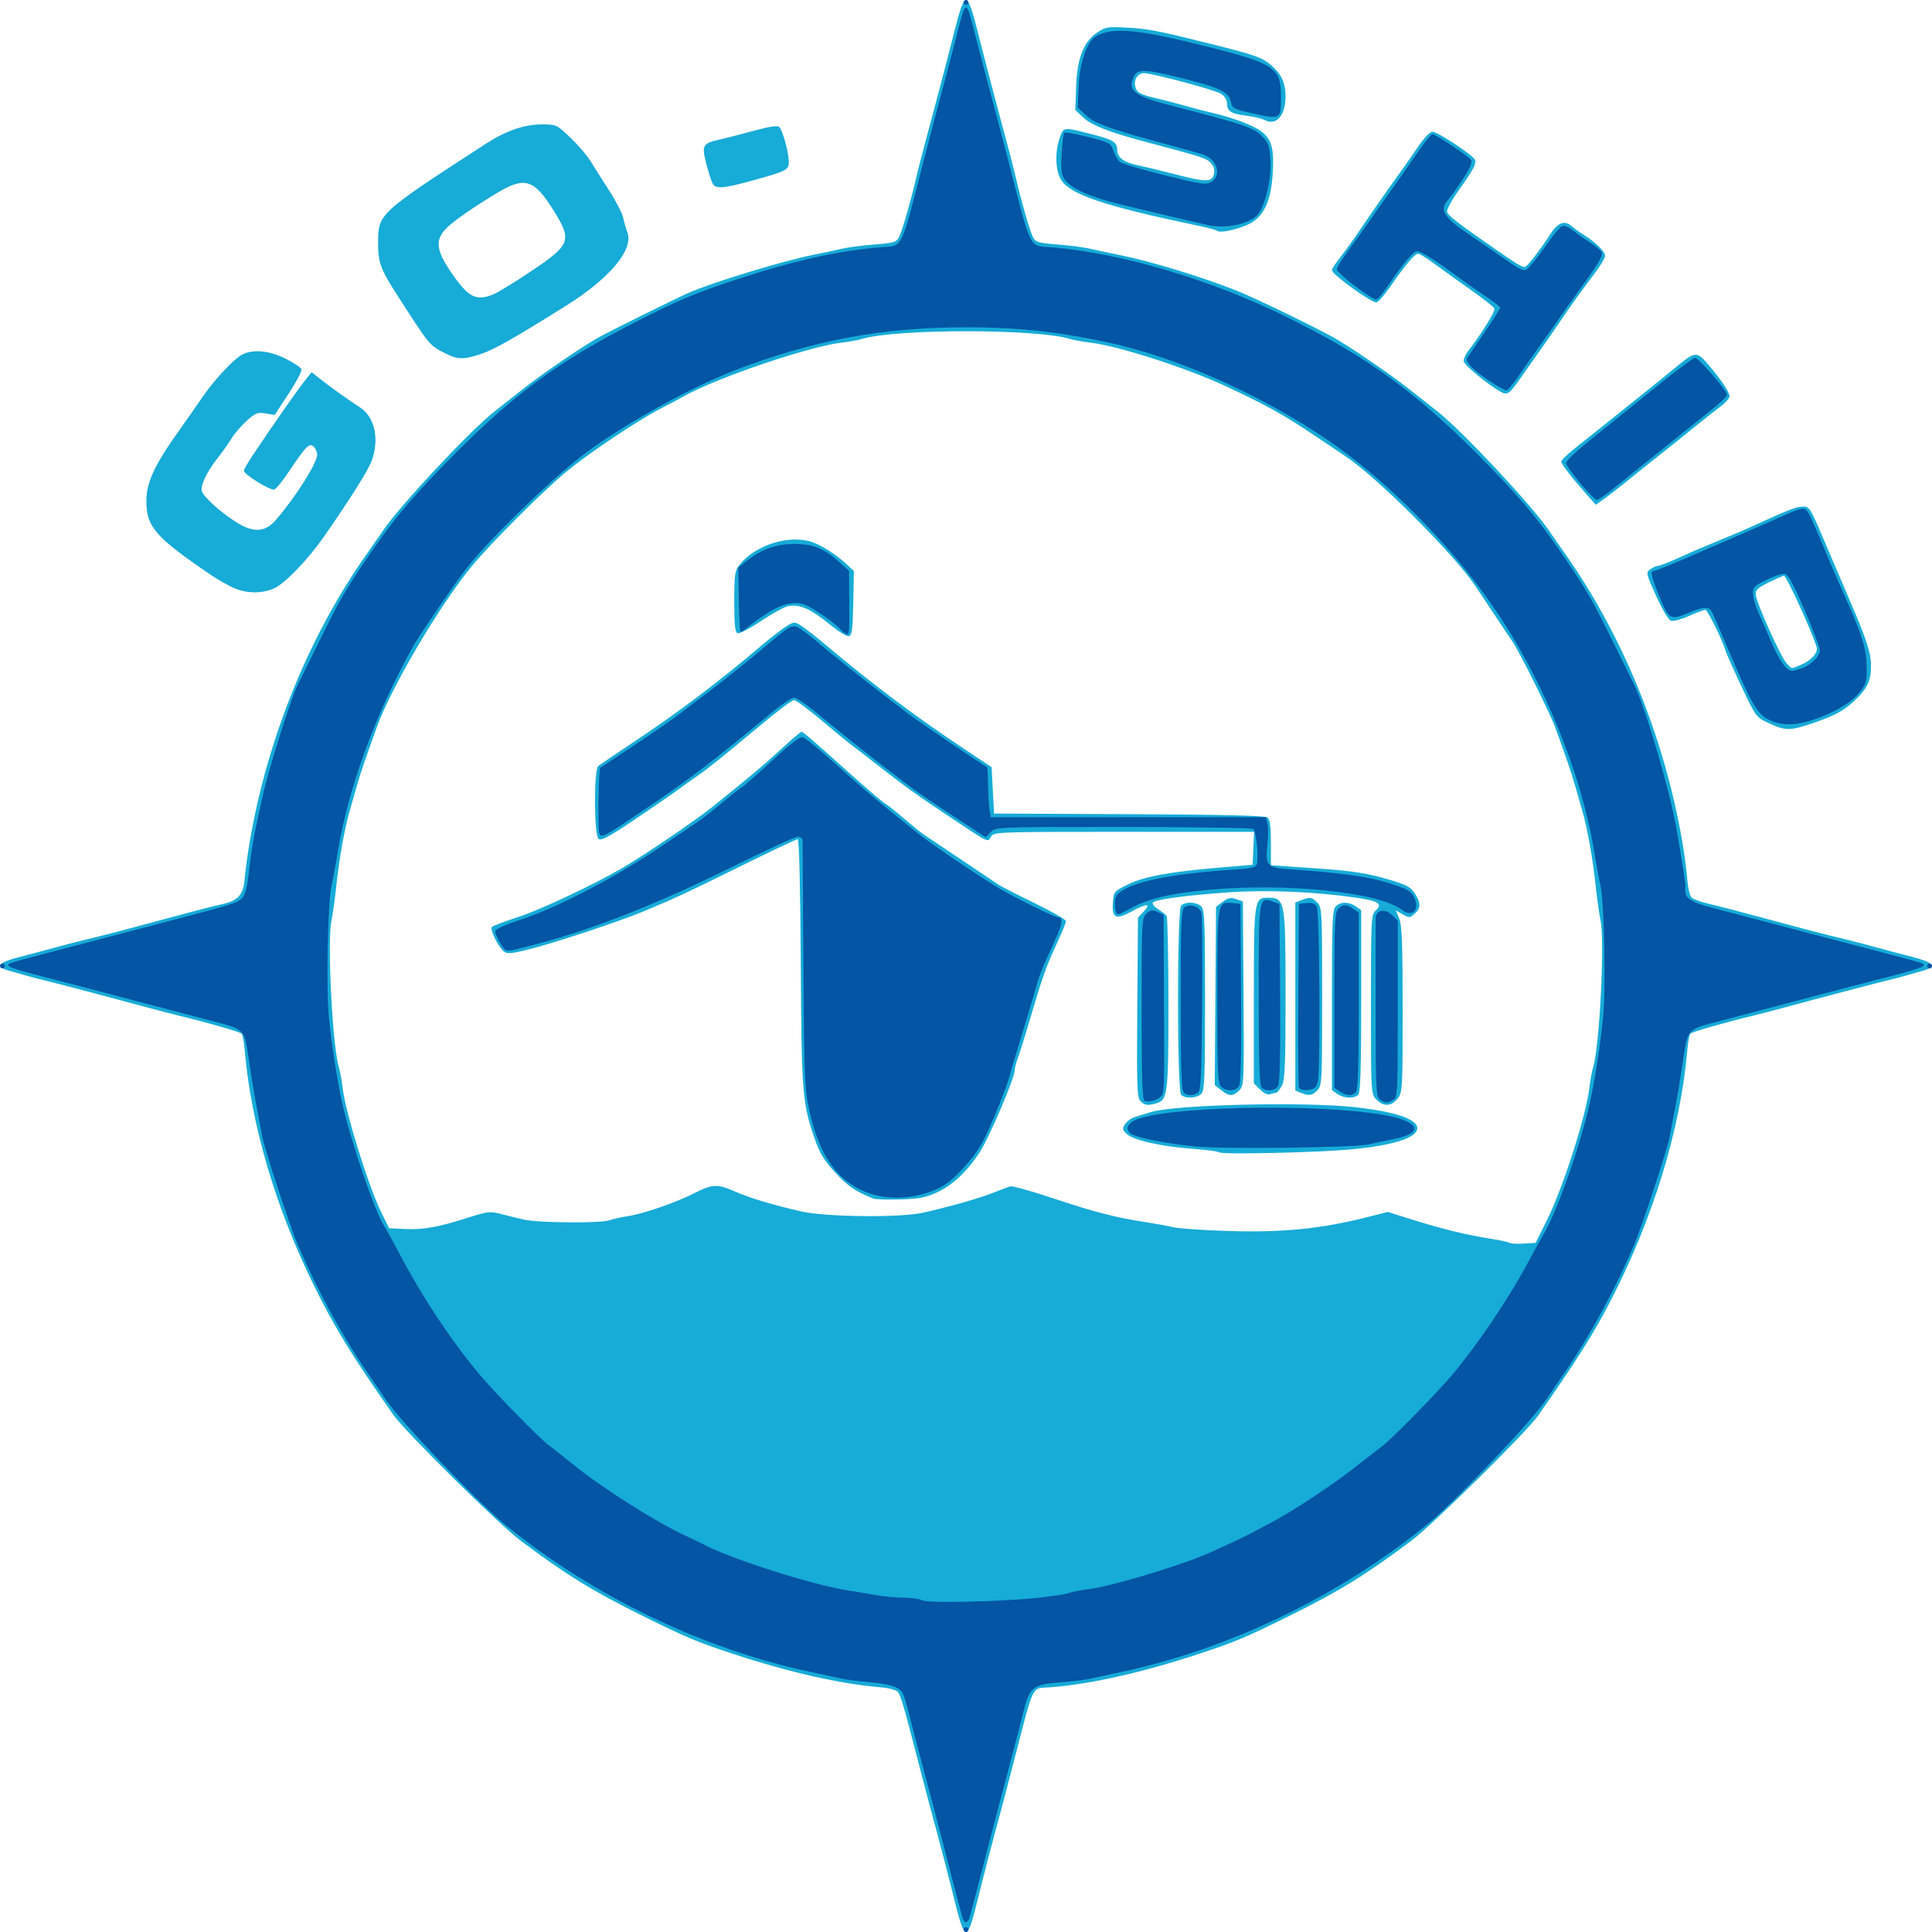 <?xml version="1.0" encoding="UTF-8" standalone="no"?>
<!-- Created with Inkscape (http://www.inkscape.org/) -->

<svg
   xmlns:dc="http://purl.org/dc/elements/1.1/"
   xmlns:cc="http://creativecommons.org/ns#"
   xmlns:rdf="http://www.w3.org/1999/02/22-rdf-syntax-ns#"
   xmlns:svg="http://www.w3.org/2000/svg"
   xmlns="http://www.w3.org/2000/svg"
   xmlns:sodipodi="http://sodipodi.sourceforge.net/DTD/sodipodi-0.dtd"
   xmlns:inkscape="http://www.inkscape.org/namespaces/inkscape"
   id="svg3390"
   version="1.1"
   inkscape:version="0.91 r13725"
   width="792"
   height="792"
   viewBox="0 0 792 792"
   sodipodi:docname="go-ship.svg">
  <defs
     id="defs3394" />
  <sodipodi:namedview
     pagecolor="#ffffff"
     bordercolor="#666666"
     borderopacity="1"
     objecttolerance="10"
     gridtolerance="10"
     guidetolerance="10"
     inkscape:pageopacity="0"
     inkscape:pageshadow="2"
     inkscape:window-width="1277"
     inkscape:window-height="742"
     id="namedview3392"
     showgrid="false"
     inkscape:zoom="0.72348485"
     inkscape:cx="396"
     inkscape:cy="396"
     inkscape:window-x="65"
     inkscape:window-y="24"
     inkscape:window-maximized="1"
     inkscape:current-layer="svg3390" />
  <g
     id="g3408">
    <path
       style="fill:#17abd7"
       d="m 391.73,780.745 c -2.6,-10.553 -6.496,-25.468 -10.251,-39.245 -0.899,-3.3 -3.144,-11.85 -4.987,-19 -5.898,-22.875 -7.246,-27.499 -8.432,-28.928 -0.639,-0.77 -3.723,-1.609 -6.861,-1.867 -16.641,-1.364 -37.733,-6.142 -60.941,-13.803 -14.635,-4.831 -18.834,-6.598 -36.758,-15.461 -20.499,-10.137 -31.243,-16.754 -50,-30.794 C 204.559,624.954 166.142,586.986 161.243,580 144.341,555.9 137.143,544.169 128.567,526.748 113.023,495.173 103.025,461.232 100.363,431 100.048,427.425 99.478,424.163 99.096,423.751 98.429,423.031 85.489,419.308 74,416.53 c -3.025,-0.731 -9.1,-2.308 -13.5,-3.503 -14.332,-3.894 -37.906,-10.109 -42,-11.073 -3.861,-0.909 -8.428,-2.154 -15.25,-4.156 -5.401,-1.585 -3.84,-3.324 5,-5.568 4.537,-1.152 10.95,-2.852 14.25,-3.778 3.3,-0.926 8.7,-2.33 12,-3.12 9.356,-2.241 15.691,-3.892 34,-8.863 9.35,-2.539 19.25,-5.095 22,-5.681 7.164,-1.527 9.233,-3.773 9.797,-10.634 0.256,-3.11 1.195,-9.93 2.087,-15.155 7.209,-42.219 24.166,-84.032 47.616,-117.409 3.025,-4.306 6.175,-8.836 7,-10.067 6.664,-9.945 35.514,-40.808 45.5,-48.675 2.75,-2.166 8.15,-6.429 12,-9.473 7.593,-6.003 24.505,-17.527 30.971,-21.105 5.217,-2.886 31.841,-16.059 37.029,-18.321 9.674,-4.217 38.385,-12.977 50.5,-15.408 4.675,-0.938 10.3,-2.132 12.5,-2.653 2.2,-0.521 8.034,-1.272 12.964,-1.668 8.234,-0.662 9.063,-0.924 10.178,-3.221 1.291,-2.66 4.806,-14.895 6.895,-24 0.694,-3.025 2.241,-9.1 3.437,-13.5 4.023,-14.799 9.049,-33.91 12.294,-46.75 4.253,-16.826 5.21,-16.826 9.463,0 3.245,12.84 8.271,31.951 12.294,46.75 1.196,4.4 2.743,10.475 3.437,13.5 2.089,9.105 5.604,21.34 6.895,24 1.115,2.296 1.943,2.559 10.178,3.221 4.93,0.396 10.764,1.147 12.964,1.668 2.2,0.521 7.825,1.715 12.5,2.653 12.8,2.569 33.28,8.813 48,14.635 7.077,2.799 30.716,14.218 39.529,19.094 6.466,3.578 23.378,15.102 30.971,21.105 3.85,3.044 9.25,7.307 12,9.473 9.986,7.867 38.836,38.73 45.5,48.675 0.825,1.231 3.975,5.762 7,10.067 23.446,33.373 40.377,75.115 47.621,117.409 0.895,5.225 1.834,12.288 2.086,15.696 0.269,3.631 1.047,6.684 1.879,7.374 0.781,0.648 4.006,1.768 7.167,2.489 3.161,0.721 13.398,3.384 22.748,5.918 16.723,4.532 23.604,6.318 34.5,8.959 3.025,0.733 8.2,2.09 11.5,3.016 3.3,0.926 9.713,2.626 14.25,3.778 8.84,2.244 10.401,3.983 5,5.568 -6.822,2.002 -11.389,3.247 -15.25,4.156 -4.094,0.964 -27.668,7.179 -42,11.073 -4.4,1.195 -10.475,2.772 -13.5,3.503 -11.489,2.778 -24.429,6.501 -25.096,7.221 -0.382,0.412 -0.952,3.674 -1.267,7.249 -2.847,32.33 -14.118,68.929 -31.639,102.738 -6.738,13.002 -13.771,24.118 -29.447,46.543 -4.713,6.742 -43.277,44.798 -52.051,51.366 -18.757,14.04 -29.501,20.657 -50,30.794 -17.924,8.864 -22.123,10.63 -36.758,15.461 -23.585,7.786 -44.904,12.578 -61.404,13.803 -7.685,0.571 -6.261,-2.388 -14.826,30.795 -1.846,7.15 -4.091,15.7 -4.991,19 -3.755,13.777 -7.651,28.692 -10.251,39.245 -1.995,8.098 -3.19,11.245 -4.27,11.245 -1.08,0 -2.275,-3.147 -4.27,-11.245 z M 634.101,500.286 C 640.65,487.169 650.225,457.36 651.538,446 c 0.35,-3.025 1.049,-6.865 1.555,-8.533 2.635,-8.697 4.8,-51.307 3.046,-59.967 -0.557,-2.75 -1.47,-9.275 -2.03,-14.5 -1.194,-11.151 -3.389,-23.476 -5.432,-30.5 -0.8,-2.75 -2.156,-7.475 -3.013,-10.5 -1.415,-4.993 -3.624,-11.467 -8.175,-23.964 -1.968,-5.404 -14.669,-30.928 -17.306,-34.779 -1.582,-2.31 -8.591,-12.813 -15.314,-22.948 C 596.29,227.379 564.694,195.778 551.699,187.133 550.349,186.235 545.238,182.8 540.341,179.5 526.387,170.098 518.94,165.941 502,158.1 c -16.114,-7.459 -43.83,-16.347 -55,-17.638 -3.025,-0.35 -6.865,-1.049 -8.533,-1.555 -13.719,-4.157 -71.215,-4.157 -84.934,0 -1.668,0.506 -5.508,1.205 -8.533,1.555 -13.471,1.557 -51.811,14.633 -65,22.168 -1.375,0.786 -5.625,3.04 -9.444,5.01 -9.232,4.761 -29.258,18.18 -38.447,25.762 -9.511,7.848 -30.862,29.199 -38.707,38.707 C 180.267,248.029 160.416,281.662 154.512,298 c -4.946,13.686 -6.77,19.041 -8.175,24 -0.857,3.025 -2.213,7.75 -3.013,10.5 -2.044,7.024 -4.239,19.349 -5.432,30.5 -0.559,5.225 -1.473,11.75 -2.03,14.5 -1.754,8.659 0.41,51.27 3.046,59.967 0.506,1.668 1.205,5.508 1.555,8.533 1.158,10.016 10.541,40.228 15.841,51 l 3.197,6.5 6.5,0.326 c 7.42,0.373 13.871,-0.793 26,-4.698 7.625,-2.455 8.963,-2.616 13,-1.566 2.475,0.644 6.847,1.718 9.716,2.388 6.033,1.408 31.747,1.577 35.349,0.232 1.339,-0.5 4.567,-1.222 7.174,-1.605 6.34,-0.931 19.836,-5.586 27.385,-9.446 7.356,-3.761 9.489,-3.856 16.546,-0.735 6.152,2.721 15.643,5.578 27.33,8.227 10.175,2.306 40.763,2.607 50,0.491 11.38,-2.607 23.016,-5.911 28.5,-8.094 3.025,-1.204 6.215,-2.409 7.089,-2.679 0.874,-0.27 8.974,1.986 18,5.012 16.302,5.466 25.452,7.81 37.911,9.71 3.575,0.545 8.5,1.451 10.944,2.012 2.444,0.561 12.569,1.265 22.5,1.564 22.551,0.679 38.131,-0.883 57.27,-5.742 l 8.215,-2.085 7.785,2.472 c 13.829,4.391 24.408,6.996 35.168,8.66 3.51,0.543 6.643,1.248 6.962,1.566 0.319,0.319 2.846,0.446 5.618,0.284 L 629.5,509.5 l 4.601,-9.214 z M 358,491.347 c -7.424,-3 -10.546,-5.139 -15.637,-10.709 -4.716,-5.16 -6.39,-7.951 -8.561,-14.276 C 328.894,452.063 328.579,447.963 328.261,394.25 328.078,363.367 327.597,344 327.013,344 c -0.523,0 -11.209,5.062 -23.748,11.25 -22.338,11.024 -26.096,12.774 -39.265,18.288 -9.763,4.088 -36.278,12.897 -46.685,15.509 -7.816,1.962 -9.429,2.103 -10.823,0.946 -2.372,-1.969 -5.799,-9.093 -4.823,-10.027 0.457,-0.437 5.564,-2.354 11.349,-4.258 8.788,-2.893 29.594,-12.682 41.451,-19.501 8.723,-5.017 30.243,-19.564 37.214,-25.155 15.447,-12.39 21.595,-17.551 28.353,-23.803 4.311,-3.987 8.141,-7.25 8.512,-7.25 0.683,0 3.675,2.585 22.28,19.249 5.681,5.088 11.081,9.66 12,10.16 0.919,0.5 4.332,3.2 7.584,6 3.252,2.8 6.906,5.766 8.121,6.591 3.596,2.442 28.873,19.389 31.005,20.787 1.079,0.708 7.691,4.083 14.694,7.5 7.002,3.417 12.74,6.714 12.75,7.325 0.01,0.611 -1.747,4.886 -3.904,9.5 -4.166,8.908 -5.893,13.815 -11.047,31.388 -1.775,6.05 -3.857,12.697 -4.628,14.77 -0.771,2.074 -1.414,4.549 -1.43,5.5 -0.052,3.279 -10.655,28.045 -14.462,33.78 -5.269,7.938 -11.021,13.296 -17.511,16.311 -4.466,2.075 -7.286,2.606 -15,2.824 -5.225,0.148 -10.175,-0.004 -11,-0.337 z M 499.7,472.367 c -0.389,-0.389 -5.392,-1.041 -11.119,-1.45 -12.554,-0.896 -24.249,-3.584 -26.833,-6.168 -1.676,-1.676 -1.732,-2.139 -0.486,-4.017 0.775,-1.167 2.72,-2.497 4.323,-2.956 1.603,-0.459 4.379,-1.301 6.168,-1.871 9.654,-3.076 62.621,-4.356 83.746,-2.023 16.442,1.816 25.5,4.877 25.5,8.619 0,3.875 -9.612,6.99 -26.63,8.63 -14.055,1.355 -53.656,2.25 -54.67,1.236 z m -32.163,-20.973 c -1.428,-1.428 -1.575,-5.702 -1.321,-38.421 l 0.285,-36.814 2.424,-2.579 c 3.133,-3.333 1.196,-3.314 -4.983,0.049 -6.451,3.511 -8.14,2.777 -7.747,-3.368 0.301,-4.702 0.375,-4.795 6.008,-7.612 6.564,-3.282 16.998,-5.228 37.298,-6.957 l 14,-1.192 0.296,-6.75 0.296,-6.75 -53.305,0 c -52.332,0 -53.328,0.037 -54.562,2.012 -1.47,2.354 -0.206,2.973 -17.724,-8.679 -12.543,-8.343 -18.104,-12.345 -28.947,-20.833 -4.215,-3.3 -8.877,-6.895 -10.359,-7.99 C 347.713,304.416 343.575,301.033 340,297.993 332.498,291.614 326.412,287 325.5,287 c -0.872,0 -6.633,4.358 -15.2,11.499 -13.811,11.511 -20.631,17.013 -23.206,18.723 -1.426,0.947 -5.068,3.539 -8.093,5.761 -3.025,2.221 -11.524,8.088 -18.887,13.037 -10.485,7.047 -13.683,8.753 -14.75,7.867 -1.869,-1.551 -1.97,-28.292 -0.113,-29.868 0.688,-0.583 6.933,-4.818 13.878,-9.411 18.434,-12.19 35.458,-25.029 53.252,-40.163 3.916,-3.331 8.513,-6.874 10.216,-7.874 2.998,-1.761 3.187,-1.76 6,0.041 1.597,1.023 6.118,4.566 10.045,7.874 18.664,15.721 35.988,28.764 55.359,41.68 l 12.5,8.335 0.5,9.5 0.5,9.5 55.408,0.259 c 38.894,0.181 55.808,0.591 56.75,1.372 0.946,0.785 1.342,3.843 1.342,10.35 l 0,9.237 15.75,1.059 c 18.022,1.212 23.806,2.1 34.091,5.235 5.959,1.817 7.699,2.826 9.246,5.363 2.445,4.01 2.408,5.867 -0.164,8.194 -1.947,1.762 -2.254,1.778 -4.907,0.255 l -2.831,-1.625 1.407,3.368 C 574.709,379.238 575,386.957 575,413.833 c 0,32.779 -0.068,33.984 -2.073,36.532 -2.558,3.252 -5.885,3.374 -8.753,0.32 C 562.024,448.396 562,447.974 562,411.724 c 0,-35.541 0.061,-36.704 2.03,-38.538 2.879,-2.682 1.036,-3.864 -8.084,-5.185 -17.017,-2.465 -36.51,-3.291 -52.089,-2.208 -17.354,1.207 -29.935,2.884 -31.21,4.159 -0.481,0.481 0.4,1.664 1.996,2.681 1.571,1.001 3.188,2.28 3.592,2.843 0.404,0.563 0.742,16.683 0.75,35.823 0.017,37.495 -0.268,39.74 -5.195,41.06 -3.495,0.936 -4.508,0.78 -6.253,-0.966 z M 484.2,448.8 c -1.722,-1.722 -1.722,-75.878 0,-77.6 1.699,-1.699 6.369,-1.488 8.229,0.371 C 493.8,372.943 494,377.827 494,410 c 0,32.173 -0.2,37.057 -1.571,38.429 -1.86,1.86 -6.53,2.07 -8.229,0.371 z m 64.023,-0.357 -2.223,-1.557 0,-36.872 c 0,-32.187 0.2,-37.072 1.571,-38.443 2.001,-2.001 5.361,-2.007 8.206,-0.015 l 2.223,1.557 0,37.243 c 0,27.634 -0.31,37.553 -1.2,38.443 -1.674,1.674 -5.931,1.497 -8.577,-0.357 z m -47.6,-1.526 -2.647,-2.082 0.262,-36.56 0.262,-36.56 2.748,-2.051 c 2.212,-1.651 3.285,-1.862 5.5,-1.084 l 2.752,0.968 0.262,37.714 c 0.255,36.638 0.205,37.772 -1.75,39.726 -2.548,2.548 -4.08,2.533 -7.389,-0.07 z m 15.922,-0.282 -2.544,-2.544 0,-35.823 c 0,-39.338 0.137,-40.285 5.807,-40.253 6.993,0.04 7.193,1.15 7.193,39.969 0,28.624 -0.246,34.59 -1.526,37.066 C 524.635,446.672 523.547,448 523.056,448 c -0.491,0 -1.584,0.265 -2.43,0.59 -0.907,0.348 -2.581,-0.454 -4.082,-1.955 z m 16.706,1.333 -2.25,-0.904 0,-38.557 0,-38.557 2.565,-0.975 c 3.553,-1.351 4.155,-1.255 6.435,1.025 1.927,1.927 2,3.333 2,38.5 0,35.167 -0.073,36.573 -2,38.5 -2.179,2.179 -3.329,2.344 -6.75,0.969 z M 339.695,255.624 c -7.365,-6.037 -12.203,-8.11 -16.648,-7.134 -1.62,0.356 -6.632,3.115 -11.139,6.131 -4.506,3.016 -8.804,5.25 -9.551,4.963 C 301.315,259.184 301,256.186 301,246.666 c 0,-10.97 0.235,-12.695 2.043,-14.994 6.5,-8.263 20.446,-12.675 29.886,-9.454 4.067,1.388 10.266,5.395 14.35,9.275 l 2.779,2.64 -0.279,13.171 c -0.234,11.046 -0.533,13.219 -1.853,13.473 -0.866,0.166 -4.57,-2.153 -8.23,-5.154 z m 385.491,40.883 c -5.282,-2.459 -5.348,-2.546 -11.119,-14.74 -3.193,-6.747 -6.131,-13.313 -6.528,-14.592 C 705.956,262.075 699.99,250 699.054,250 c -0.548,0 -3.557,1.132 -6.686,2.516 -3.129,1.384 -6.456,2.273 -7.394,1.975 -0.96,-0.305 -3.597,-4.73 -6.038,-10.134 -4.172,-9.234 -4.263,-9.645 -2.444,-10.975 1.04,-0.76 2.429,-1.382 3.087,-1.382 0.658,0 4.285,-1.391 8.059,-3.091 7.991,-3.6 8.474,-3.807 18.362,-7.881 4.125,-1.7 8.85,-3.707 10.5,-4.46 15.792,-7.212 19.388,-8.663 21.93,-8.851 3.38,-0.25 3.328,-0.33 9.966,15.283 2.455,5.775 6.693,15.675 9.418,22 7.468,17.339 9.186,22.592 9.186,28.087 0,5.964 -1.517,9.161 -6.668,14.053 -4.5,4.274 -8.187,6.25 -17.699,9.485 -8.74,2.973 -10.838,2.959 -17.447,-0.118 z m 12.962,-23.924 c 4.376,-1.829 7.251,-5.03 6.556,-7.3 -2.035,-6.646 -12.402,-29.29 -13.392,-29.251 -0.447,0.018 -3.288,1.255 -6.313,2.75 -4.584,2.265 -5.457,3.114 -5.239,5.095 0.388,3.541 10.162,25.278 12.533,27.873 2.434,2.665 1.714,2.563 5.855,0.833 z M 95,240.64 c -2.475,-1.211 -6.134,-3.313 -8.132,-4.671 -23.26,-15.811 -26.869,-19.933 -26.868,-30.679 0.001,-7.355 3.261,-14.468 12.797,-27.922 3.847,-5.428 8.504,-12.082 10.348,-14.787 4.595,-6.738 12.757,-15.48 16.04,-17.178 4.551,-2.353 11.19,-1.747 17.888,1.634 3.309,1.671 6.238,3.612 6.507,4.315 0.27,0.703 -2.094,5.21 -5.252,10.016 l -5.742,8.738 -3.709,-0.627 c -3.291,-0.556 -4.168,-0.213 -7.772,3.044 -2.234,2.019 -5.059,5.314 -6.276,7.324 -1.217,2.009 -3.648,5.453 -5.401,7.653 -4.88,6.123 -7.664,12.198 -6.539,14.264 1.458,2.676 7.052,7.708 12.96,11.659 7.674,5.131 12.657,5.037 17.283,-0.324 C 121.24,203.703 130,189.853 130,186.431 c 0,-1.203 -0.672,-2.744 -1.494,-3.427 -1.773,-1.472 -3.054,-0.161 -10.061,10.298 -2.507,3.742 -5.203,7.051 -5.992,7.353 C 110.913,201.247 100,194.508 100,192.966 c 0,-0.51 1.587,-3.298 3.526,-6.197 10.057,-15.028 18.302,-26.79 22.103,-31.533 l 2.13,-2.657 3.743,2.961 c 4.115,3.255 11.3,8.381 16.056,11.455 6.099,3.943 8.071,13.024 4.77,21.972 -1.475,3.998 -9.124,16.123 -19.894,31.533 -6.233,8.918 -15.662,18.699 -19.87,20.61 -5.356,2.433 -11.995,2.255 -17.564,-0.471 z M 650.342,202.587 C 644.199,195.653 640,190.21 640,189.18 c 0,-0.525 2.485,-2.918 5.522,-5.317 3.037,-2.399 8.874,-7.063 12.972,-10.363 4.097,-3.3 10.835,-8.7 14.973,-12 4.138,-3.3 9.888,-7.958 12.778,-10.351 8.761,-7.253 9.225,-7.311 13.982,-1.745 5.39,6.305 8.772,11.353 8.772,13.089 0,0.773 -1.688,2.657 -3.75,4.188 -2.062,1.531 -6.514,5.041 -9.892,7.801 C 691.98,177.242 685.519,182.425 681,186 c -4.519,3.575 -10.985,8.75 -14.37,11.5 -3.385,2.75 -7.57,5.995 -9.3,7.212 l -3.146,2.212 -3.842,-4.336 z M 615.489,160.767 C 610.04,157.807 600,149.53 600,147.997 c 0,-0.95 0.835,-2.801 1.855,-4.112 5.268,-6.774 11.197,-16.309 10.793,-17.359 -0.252,-0.656 -4.571,-4.081 -9.597,-7.609 -5.027,-3.529 -11.707,-8.324 -14.845,-10.656 -3.138,-2.332 -6.222,-4.244 -6.852,-4.25 -1.383,-0.013 -5.296,4.598 -11.354,13.381 -2.475,3.588 -5.073,6.543 -5.774,6.566 C 562.007,124.031 546,112.454 546,110.775 c 0,-0.543 1.462,-2.831 3.25,-5.085 1.788,-2.253 4.375,-5.763 5.75,-7.798 C 560.565,89.653 569.248,77.182 573.027,72 c 2.206,-3.025 5.908,-8.312 8.226,-11.75 2.476,-3.671 4.936,-6.25 5.962,-6.25 2.11,0 16.714,9.651 17.431,11.519 0.64,1.667 -0.662,4.095 -6.836,12.747 -2.708,3.796 -4.781,7.646 -4.606,8.556 0.289,1.498 4.506,4.748 20.692,15.945 9.326,6.451 10.607,7.161 11.618,6.438 1.403,-1.003 6.697,-7.97 9.785,-12.875 3.214,-5.106 6.052,-6.24 9.035,-3.608 1.191,1.05 3.515,2.726 5.165,3.724 4.395,2.657 8.5,6.714 8.5,8.4 0,0.809 -1.714,3.762 -3.809,6.563 -7.137,9.542 -9.687,13.089 -14.442,20.092 -2.614,3.85 -6.439,9.357 -8.501,12.237 -2.062,2.88 -5.408,7.64 -7.437,10.576 -4.878,7.062 -5.836,7.805 -8.323,6.454 z M 182.5,144.837 c -6.625,-3.437 -6.061,-2.752 -19.68,-23.888 C 155.996,110.357 155,107.656 155,99.734 155,87.554 154.915,87.633 199.264,58.871 207.399,53.596 214.934,51 222.112,51 c 5.941,0 6.127,0.086 11.712,5.417 3.122,2.979 6.801,7.258 8.176,9.509 1.375,2.251 4.832,7.713 7.683,12.139 2.851,4.426 5.466,9.484 5.813,11.241 0.346,1.757 1.097,4.41 1.668,5.895 2.72,7.073 -7.164,18.908 -25.223,30.203 -21.203,13.261 -29.147,17.774 -34.562,19.637 -7.116,2.448 -9.836,2.411 -14.879,-0.205 z m 19.908,-24.234 c 1.839,-0.768 8.729,-5.005 15.311,-9.415 16.173,-10.835 16.851,-12.602 9.429,-24.57 -8.228,-13.269 -11.951,-14.423 -23.672,-7.341 -8.931,5.396 -16.187,10.371 -19.523,13.385 -5.701,5.15 -5.543,9.342 0.698,18.561 7.274,10.745 10.462,12.428 17.757,9.38 z M 498.928,94.605 c -0.314,-0.32 -3.689,-1.231 -7.5,-2.026 C 452.907,84.55 438.668,79.783 434.939,73.668 432.625,69.873 432.4,62.3 434.43,56.5 c 1.589,-4.543 1.292,-4.512 13.462,-1.4 8.403,2.149 10.108,3.223 10.108,6.367 0,3.104 2.661,5.074 8.5,6.293 2.75,0.574 9.5,2.207 15,3.63 12.968,3.354 15.273,3.364 16.099,0.07 0.431,-1.718 0.074,-3.163 -1.102,-4.462 -1.991,-2.2 -2.425,-2.342 -27.998,-9.14 -13.586,-3.612 -21.092,-6.569 -24.278,-9.565 l -3.412,-3.208 0.345,-9.792 C 441.563,23.723 444.249,17.003 450,13.17 c 3.164,-2.109 4.317,-2.287 12,-1.853 8.519,0.481 12.465,1.232 32,6.091 20.563,5.115 23.156,6.011 27.169,9.388 4.012,3.376 5.831,7.309 5.831,12.608 0,8.078 -3.839,12.359 -8.734,9.739 -1.056,-0.565 -4.361,-1.338 -7.343,-1.718 C 504.577,46.616 503,45.616 503,42.401 503,41.008 502.003,39.393 500.558,38.446 498.181,36.888 472.419,30 468.971,30 c -2.532,0 -4.283,2.621 -3.591,5.377 0.681,2.714 1.846,3.338 9.62,5.153 3.025,0.706 7.975,2.006 11,2.89 3.025,0.883 8.2,2.223 11.5,2.977 3.3,0.754 8.393,2.292 11.319,3.418 11.788,4.536 13.648,7.498 12.956,20.631 -0.646,12.257 -3.799,18.794 -10.49,21.754 -4.804,2.125 -11.375,3.405 -12.356,2.406 z M 292.182,75.339 c -0.555,-1.037 -1.753,-4.755 -2.661,-8.261 -1.944,-7.502 -1.48,-8.337 5.48,-9.866 2.475,-0.544 8.759,-2.157 13.965,-3.586 6.24,-1.712 9.802,-2.26 10.454,-1.608 1.359,1.359 3.744,9.755 3.929,13.832 0.172,3.791 -0.49,4.16 -14.348,8.016 -12.171,3.386 -15.632,3.689 -16.818,1.473 z"
       id="path3412"
       inkscape:connector-curvature="0" />
    <path
       style="fill:#0455a4"
       d="m 395,791 c 0,-0.55 0.45,-1 1,-1 0.55,0 1,0.45 1,1 0,0.55 -0.45,1 -1,1 -0.55,0 -1,-0.45 -1,-1 z m -0.395,-4.75 c -0.652,-2.151 -4.808,-17.999 -8.59,-32.75 -1.551,-6.05 -4.927,-18.875 -7.503,-28.5 -2.576,-9.625 -5.323,-20.123 -6.104,-23.328 -0.781,-3.205 -1.85,-6.631 -2.376,-7.613 -1.336,-2.497 -5.344,-3.8 -13.8,-4.486 -3.997,-0.325 -9.172,-1.008 -11.5,-1.52 -2.328,-0.511 -7.832,-1.691 -12.232,-2.622 -44.398,-9.392 -89.692,-31.239 -125.674,-60.618 -11.485,-9.378 -42.784,-42.232 -48.693,-51.115 -0.898,-1.35 -4.533,-6.672 -8.077,-11.827 -9.647,-14.029 -20.205,-33.479 -27.942,-51.471 -3.125,-7.267 -13.839,-39.901 -14.578,-44.401 -0.226,-1.375 -1.164,-6.325 -2.086,-11 -0.922,-4.675 -2.42,-13.625 -3.33,-19.89 -1.924,-13.247 -1.758,-13.051 -13.67,-16.175 C 84.077,417.789 74.65,415.308 67.5,413.421 38.169,405.681 23.005,401.712 14.066,399.435 8.877,398.113 4.219,396.619 3.715,396.115 2.672,395.072 2.627,395.089 16.5,391.456 c 5.5,-1.44 15.85,-4.159 23,-6.042 7.15,-1.883 19.75,-5.192 28,-7.353 27.681,-7.252 29.785,-7.902 31.668,-9.785 1.354,-1.354 2.151,-4.364 2.866,-10.826 1.084,-9.803 1.93,-14.463 5.61,-30.928 2.599,-11.627 11.401,-39.639 14.304,-45.522 0.95,-1.925 4.722,-9.575 8.383,-17 8.489,-17.217 10.842,-21.381 18.65,-33 10.976,-16.335 18.055,-25.044 32.008,-39.384 28.735,-29.53 46.564,-42.824 80.769,-60.223 16.559,-8.423 23.935,-11.508 40.392,-16.893 23.83,-7.797 41.265,-11.679 59.133,-13.165 9.044,-0.752 7.752,1.879 17.344,-35.335 1.914,-7.425 5.294,-20.25 7.512,-28.5 2.218,-8.25 5.092,-19.211 6.386,-24.357 3.384,-13.449 3.564,-13.449 6.948,0 1.295,5.146 4.169,16.107 6.386,24.357 2.218,8.25 5.598,21.075 7.512,28.5 9.592,37.214 8.301,34.583 17.344,35.335 29.486,2.452 65.982,13.326 97.784,29.135 33.89,16.847 53.661,31.499 82.51,61.146 13.954,14.34 21.032,23.049 32.008,39.384 7.808,11.619 10.161,15.783 18.65,33 3.661,7.425 7.433,15.075 8.383,17 4.436,8.989 14.394,42.845 17.059,58 2.53,14.39 3.919,23.305 3.792,24.351 -0.583,4.816 1.393,6.297 12.098,9.073 6.737,1.747 26.993,7.062 49.5,12.99 7.15,1.883 17.5,4.602 23,6.042 13.873,3.633 13.828,3.616 12.785,4.659 -0.504,0.504 -5.162,1.998 -10.351,3.32 -8.939,2.277 -24.103,6.246 -53.434,13.986 -7.15,1.887 -16.577,4.368 -20.949,5.515 -11.912,3.124 -11.746,2.927 -13.67,16.175 -0.91,6.264 -2.408,15.215 -3.33,19.89 -0.922,4.675 -1.86,9.625 -2.086,11 -0.716,4.365 -11.178,36.199 -14.46,44 -7.339,17.446 -18.222,37.564 -28.061,51.873 -3.545,5.155 -7.179,10.477 -8.077,11.827 -5.909,8.882 -37.208,41.737 -48.693,51.115 -35.983,29.379 -81.277,51.226 -125.674,60.618 -4.4,0.931 -10.025,2.144 -12.5,2.695 -2.475,0.552 -8.306,1.272 -12.959,1.601 -10.359,0.733 -12.135,2.141 -14.331,11.357 -0.841,3.528 -3.638,14.29 -6.217,23.915 -2.579,9.625 -5.957,22.45 -7.508,28.5 -3.782,14.751 -7.938,30.599 -8.59,32.75 -0.292,0.963 -0.92,1.75 -1.395,1.75 -0.476,0 -1.104,-0.787 -1.395,-1.75 z M 424.5,655.1 c 6.05,-0.607 12.125,-1.518 13.5,-2.024 1.375,-0.506 4.971,-1.209 7.99,-1.564 8.575,-1.007 35.091,-8.808 47.51,-13.977 4.915,-2.046 16.285,-7.317 19,-8.808 1.1,-0.604 4.925,-2.631 8.5,-4.504 8.7,-4.558 24.622,-15.05 34.28,-22.589 4.322,-3.374 9.515,-7.402 11.54,-8.951 4.107,-3.143 22.555,-21.99 28.573,-29.193 10.959,-13.115 23.343,-31.562 31.546,-46.991 1.755,-3.3 4.498,-8.25 6.097,-11 5.491,-9.446 14.708,-35.7 18.607,-53 2.125,-9.429 4.401,-24.053 5.525,-35.5 1.183,-12.041 0.478,-47.307 -1.078,-54 -0.576,-2.475 -1.788,-9 -2.694,-14.5 -5.178,-31.436 -20.38,-68.76 -39.71,-97.5 -18.021,-26.793 -45.437,-54.559 -70.389,-71.288 -28.255,-18.943 -62.299,-33.824 -90.884,-39.726 -20.485,-4.229 -35.847,-5.812 -56.413,-5.812 -34.178,0 -62.382,5.231 -94.5,17.527 -19.417,7.434 -49.471,24.35 -64.278,36.18 -14.733,11.771 -37.689,34.338 -46.307,45.524 -4.942,6.413 -19.323,27.468 -21.736,31.82 -15.407,27.796 -26.342,57.579 -30.574,83.275 -0.906,5.5 -2.118,12.025 -2.694,14.5 -1.557,6.693 -2.261,41.959 -1.078,54 1.124,11.447 3.4,26.071 5.525,35.5 3.51,15.575 13.35,44.352 17.146,50.146 0.846,1.291 3.609,6.286 6.141,11.101 9.388,17.853 21.165,35.626 32.963,49.744 5.915,7.079 24.721,26.337 28.139,28.816 1.663,1.206 6.16,4.747 9.992,7.869 11.698,9.528 34.131,23.785 46.261,29.4 3.025,1.4 6.219,2.93 7.098,3.399 11.185,5.967 44.682,16.68 59.402,18.997 3.85,0.606 9.25,1.503 12,1.992 2.75,0.489 7.7,0.93 11,0.978 3.3,0.049 6.675,0.536 7.5,1.082 1.835,1.216 30.945,0.637 46.5,-0.925 z M 354.613,488.532 c -12.294,-5.054 -19.419,-16.021 -23.411,-36.032 -1.304,-6.537 -1.646,-16.958 -1.868,-57 -0.149,-26.95 -0.286,-49.788 -0.303,-50.75 -0.019,-1.045 -0.801,-1.75 -1.942,-1.75 -1.051,0 -13.157,5.557 -26.903,12.349 -31.734,15.681 -57.9,25.934 -82.186,32.204 -11.236,2.901 -10.528,2.947 -12.863,-0.831 C 203.962,384.82 203,382.625 203,381.845 c 0,-0.916 3.636,-2.606 10.25,-4.766 15.241,-4.976 38.196,-16.921 57.573,-29.96 6.228,-4.191 13.036,-8.766 15.13,-10.167 2.094,-1.401 6.448,-4.796 9.677,-7.544 3.228,-2.748 6.995,-5.721 8.37,-6.607 1.375,-0.886 7.143,-5.956 12.817,-11.267 6.701,-6.272 10.962,-9.548 12.156,-9.346 1.011,0.171 7.027,5.036 13.369,10.811 10.622,9.673 18.324,16.164 34.158,28.786 5.253,4.188 22.151,15.64 32.5,22.027 5.612,3.463 23.206,12.187 24.578,12.187 2.377,0 2.079,2.515 -1.125,9.498 -5.479,11.94 -6.228,13.821 -7.969,20.002 -0.93,3.3 -3.493,11.85 -5.696,19 -2.203,7.15 -4.335,14.35 -4.738,16 -1.177,4.818 -7.959,21.495 -11.314,27.819 -3.411,6.429 -12,15.732 -16.829,18.23 -9.801,5.068 -21.921,5.837 -31.293,1.984 z M 490,469.998 c -10.591,-1.029 -23.03,-3.408 -25.927,-4.959 -2.79,-1.493 -2.309,-4.159 1.04,-5.764 11.778,-5.645 72.428,-7.08 101.093,-2.392 15.747,2.575 18.23,7.538 5.045,10.085 -3.163,0.611 -7.775,1.588 -10.25,2.172 -5.615,1.324 -59.504,1.975 -71,0.858 z m -20.75,-18.67 c -0.969,-0.383 -1.25,-8.877 -1.25,-37.756 0,-36.017 0.067,-37.322 2.004,-39.075 1.656,-1.499 2.438,-1.616 4.5,-0.676 l 2.496,1.137 0.158,34.771 c 0.179,39.268 0.212,38.355 -1.44,39.91 -1.557,1.465 -4.856,2.327 -6.468,1.689 z m 96.419,-0.58 c -1.56,-1.141 -1.716,-4.418 -1.752,-36.75 -0.021,-19.524 -0.012,-36.48 0.022,-37.68 0.092,-3.318 3.714,-3.992 6.646,-1.237 l 2.415,2.269 0,36.291 c 0,34.856 -0.076,36.331 -1.934,37.326 -2.499,1.337 -3.315,1.304 -5.396,-0.217 z M 485.2,447.8 c -0.89,-0.89 -1.2,-10.684 -1.2,-37.878 0,-31.24 0.22,-36.861 1.487,-37.912 2.141,-1.777 6.373,-0.422 7.039,2.254 0.306,1.229 0.426,18.114 0.265,37.522 -0.248,30.06 -0.514,35.428 -1.792,36.235 -2.059,1.3 -4.366,1.212 -5.8,-0.222 z m 64.023,-0.357 -2.223,-1.557 0,-35.872 c 0,-31.277 0.201,-36.073 1.571,-37.443 1.977,-1.977 3.399,-1.981 6.206,-0.015 l 2.223,1.557 0,36.243 c 0,26.856 -0.311,36.554 -1.2,37.443 -1.631,1.631 -3.916,1.507 -6.577,-0.357 z m -48.651,-2.015 C 499.202,444.059 499,439.32 499,408.62 c 0,-39.114 -0.014,-39.025 6.044,-38.448 L 508.5,370.5 l 0.263,36.292 c 0.173,23.882 -0.096,36.962 -0.785,38.25 -1.265,2.363 -5.223,2.57 -7.406,0.386 z M 517.2,445.8 c -0.89,-0.89 -1.2,-10.684 -1.2,-37.878 0,-40.397 -0.005,-40.365 5.81,-38.321 l 2.69,0.946 0.263,36.269 c 0.173,23.866 -0.096,36.938 -0.785,38.226 -1.168,2.182 -4.932,2.603 -6.777,0.758 z m 15.281,0.01 c -0.278,-0.725 -0.388,-17.966 -0.243,-38.314 L 532.5,370.5 l 3.184,-0.308 c 2.272,-0.22 3.452,0.21 4.121,1.5 1.177,2.271 1.544,67.728 0.403,71.808 -0.677,2.422 -1.453,3.06 -4.03,3.314 -1.963,0.193 -3.386,-0.193 -3.697,-1.004 z M 457.688,374.354 C 457.309,373.976 457,372.16 457,370.319 c 0,-2.7 0.629,-3.735 3.25,-5.349 6.775,-4.171 22.078,-6.962 47.403,-8.645 5.596,-0.372 7.247,-0.84 7.582,-2.15 0.81,-3.165 -0.285,-13.587 -1.509,-14.365 -0.674,-0.428 -24.721,-0.786 -53.437,-0.794 -51.899,-0.015 -52.223,-0.003 -54.184,2.102 l -1.973,2.118 -12.816,-8.347 C 384.267,330.298 376.25,324.85 373.5,322.782 359.851,312.518 348.331,303.422 333.859,291.48 330.206,288.466 326.445,286 325.5,286 c -0.945,0 -4.706,2.466 -8.359,5.48 -27.432,22.635 -34.329,27.869 -55.354,42.006 -14.844,9.981 -15.423,10.262 -16.16,7.836 -0.613,-2.02 -0.197,-26.159 0.459,-26.618 0.227,-0.159 6.488,-4.292 13.913,-9.185 7.425,-4.892 15.846,-10.723 18.713,-12.958 2.867,-2.234 7.945,-6.087 11.284,-8.562 5.718,-4.238 17.696,-13.87 26.385,-21.218 7.616,-6.44 8.734,-6.932 11.593,-5.101 1.389,0.889 4.325,3.15 6.525,5.024 5.515,4.697 18.125,14.791 25.978,20.794 3.598,2.75 8.899,6.822 11.781,9.049 3.879,2.997 30.97,21.315 32.443,21.937 0.111,0.047 0.267,3.444 0.345,7.55 0.078,4.105 0.36,8.702 0.627,10.214 l 0.485,2.75 56.401,0 56.401,0 0.642,2.557 c 0.353,1.406 0.34,5.221 -0.028,8.478 -0.983,8.687 -0.128,9.703 8.667,10.297 20.509,1.386 31.924,2.903 39.757,5.283 9.323,2.833 10.786,3.692 12.076,7.085 1.782,4.688 -1.468,7.353 -5.295,4.342 -9.362,-7.364 -47.723,-11.275 -80.281,-8.185 -14.352,1.362 -23.24,3.435 -29.998,6.996 -2.751,1.449 -5.255,2.76 -5.564,2.912 -0.309,0.152 -0.872,-0.033 -1.25,-0.411 z M 344.405,257.87 c -1.982,-2.216 -7.346,-6.074 -12.756,-9.175 -4.646,-2.663 -10.358,-1.732 -17.352,2.827 -3.188,2.078 -6.807,4.688 -8.043,5.799 -1.235,1.111 -2.454,1.812 -2.709,1.557 -0.255,-0.255 -0.56,-6.251 -0.678,-13.326 l -0.215,-12.863 2.924,-2.359 C 311.898,225.23 317.971,223 325.539,223 c 7.9,0 12.308,1.804 18.907,7.741 l 3.603,3.241 0.068,11.259 c 0.086,14.28 0.055,14.759 -0.962,14.759 -0.465,0 -1.702,-0.958 -2.75,-2.13 z M 0,396 c 0,-0.55 0.45,-1 1,-1 0.55,0 1,0.45 1,1 0,0.55 -0.45,1 -1,1 -0.55,0 -1,-0.45 -1,-1 z m 790,0 c 0,-0.55 0.45,-1 1,-1 0.55,0 1,0.45 1,1 0,0.55 -0.45,1 -1,1 -0.55,0 -1,-0.45 -1,-1 z M 724.558,294.734 c -4.397,-2.491 -6.723,-6.568 -15.534,-27.234 -2.814,-6.6 -5.764,-13.463 -6.554,-15.25 -1.717,-3.883 -3.058,-3.989 -10.695,-0.848 -7.113,2.925 -7.709,2.55 -11.734,-7.402 -3.279,-8.107 -3.646,-10 -1.938,-10 0.606,0 6.344,-2.278 12.75,-5.062 6.406,-2.784 15.922,-6.902 21.147,-9.151 5.225,-2.249 13.481,-5.874 18.347,-8.056 7.438,-3.335 9.054,-3.749 10.145,-2.599 1.168,1.23 2.674,4.551 9.688,21.367 1.147,2.75 2.898,6.8 3.892,9 9.237,20.457 10.975,25.72 11.135,33.731 0.123,6.137 -0.148,7.132 -2.868,10.524 -3.415,4.259 -10.109,8.256 -18.783,11.217 -7.819,2.669 -14.005,2.591 -18.998,-0.238 z m 14.127,-20.8 c 3.933,-1.49 7.315,-4.896 7.315,-7.366 0,-1.146 -2.817,-8.606 -6.261,-16.576 -4.839,-11.2 -6.713,-14.545 -8.25,-14.729 -1.094,-0.131 -4.464,0.994 -7.489,2.5 -4.913,2.446 -5.487,3.058 -5.377,5.738 0.068,1.65 1.046,5.025 2.173,7.5 1.127,2.475 3.485,7.875 5.239,12 3.274,7.696 6.349,12 8.574,12 0.693,0 2.527,-0.48 4.076,-1.067 z M 647.75,198.032 c -3.163,-3.759 -5.75,-7.47 -5.75,-8.247 0,-0.777 3.866,-4.534 8.591,-8.349 4.725,-3.815 11.663,-9.411 15.418,-12.436 3.755,-3.025 9.885,-7.975 13.623,-11 6.521,-5.277 12.566,-9.825 15.032,-11.311 C 695.775,146.02 708,160.037 708,161.98 c 0,0.474 -2.702,3.034 -6.005,5.691 -15.219,12.24 -21.476,17.259 -28.461,22.83 -4.138,3.3 -9.861,7.912 -12.719,10.25 -2.857,2.337 -5.672,4.22 -6.255,4.183 -0.583,-0.037 -3.647,-3.142 -6.81,-6.901 z M 612,157.08 c -7.942,-5.087 -11.624,-8.741 -10.5,-10.42 0.55,-0.821 3.812,-5.625 7.25,-10.675 3.438,-5.05 6.25,-9.482 6.25,-9.849 0,-0.367 -2.812,-2.551 -6.25,-4.854 -3.438,-2.303 -8.725,-6.011 -11.75,-8.24 -9.085,-6.696 -14.408,-10.003 -16.13,-10.023 -1.432,-0.017 -5.889,5.194 -11.103,12.981 -0.921,1.375 -2.526,3.568 -3.568,4.873 -1.875,2.35 -1.922,2.355 -4.796,0.538 C 555.544,117.708 548,111.495 548,110.373 c 0,-0.634 1.918,-3.79 4.261,-7.013 2.344,-3.223 4.931,-6.813 5.75,-7.978 1.665,-2.369 10.883,-15.403 15.489,-21.9 1.65,-2.328 5.204,-7.438 7.897,-11.357 C 584.09,58.206 586.72,55 587.241,55 c 1.158,0 14.302,8.745 15.729,10.464 0.736,0.887 -0.13,3.035 -3.079,7.635 -2.257,3.52 -4.99,7.366 -6.074,8.547 -3.822,4.162 -2.238,7.165 7.182,13.614 4.675,3.201 10.91,7.489 13.856,9.53 10.606,7.348 9.894,7.177 13.305,3.211 1.656,-1.925 4.75,-6.031 6.877,-9.125 2.126,-3.094 4.551,-5.887 5.387,-6.208 0.838,-0.322 2.768,0.454 4.298,1.726 1.527,1.27 4.711,3.521 7.075,5.001 2.364,1.48 4.533,3.305 4.821,4.055 0.555,1.446 -1.419,4.73 -9.645,16.05 -2.798,3.85 -6.623,9.25 -8.501,12 -1.878,2.75 -5.225,7.475 -7.437,10.5 -2.212,3.025 -5.92,8.312 -8.241,11.75 -2.321,3.438 -4.686,6.241 -5.257,6.231 C 616.967,159.971 614.475,158.665 612,157.08 Z M 495.5,92.335 c -3.764,-0.815 -23.991,-5.585 -35.697,-8.417 -13.049,-3.157 -20.946,-6.68 -23.412,-10.444 -1.298,-1.981 -1.548,-4.197 -1.183,-10.494 0.254,-4.39 0.728,-8.249 1.053,-8.574 0.325,-0.325 4.747,0.463 9.826,1.751 8.713,2.21 9.297,2.524 10.324,5.56 0.599,1.77 1.764,3.831 2.589,4.581 0.825,0.75 9.11,3.243 18.411,5.542 15.632,3.863 17.088,4.063 19.25,2.646 4.397,-2.881 2.1,-9.51 -3.914,-11.3 C 490.961,62.655 485,61.001 479.5,59.511 455.152,52.914 448.759,50.639 445.24,47.319 l -3.442,-3.246 0.391,-8.787 c 0.436,-9.798 3.495,-18.508 7.201,-20.502 6.959,-3.744 17.031,-2.81 44.779,4.155 28.423,7.134 30.955,8.821 30.955,20.614 0,9.575 0.08,9.531 -12.289,6.768 -7.01,-1.566 -7.711,-1.948 -8.216,-4.472 -0.81,-4.05 -4.238,-5.771 -18.917,-9.5 -15.38,-3.906 -19.195,-4.168 -20.668,-1.416 -3.163,5.911 -0.312,8.357 14.083,12.08 31.453,8.135 34.836,9.284 38.454,13.06 2.542,2.653 2.939,3.898 3.257,10.223 0.363,7.204 -2.229,18.036 -5.17,21.611 -3.132,3.806 -13.01,5.975 -20.159,4.426 z M 395,1 c 0,-0.55 0.45,-1 1,-1 0.55,0 1,0.45 1,1 0,0.55 -0.45,1 -1,1 -0.55,0 -1,-0.45 -1,-1 z"
       id="path3410"
       inkscape:connector-curvature="0" />
  </g>
</svg>
